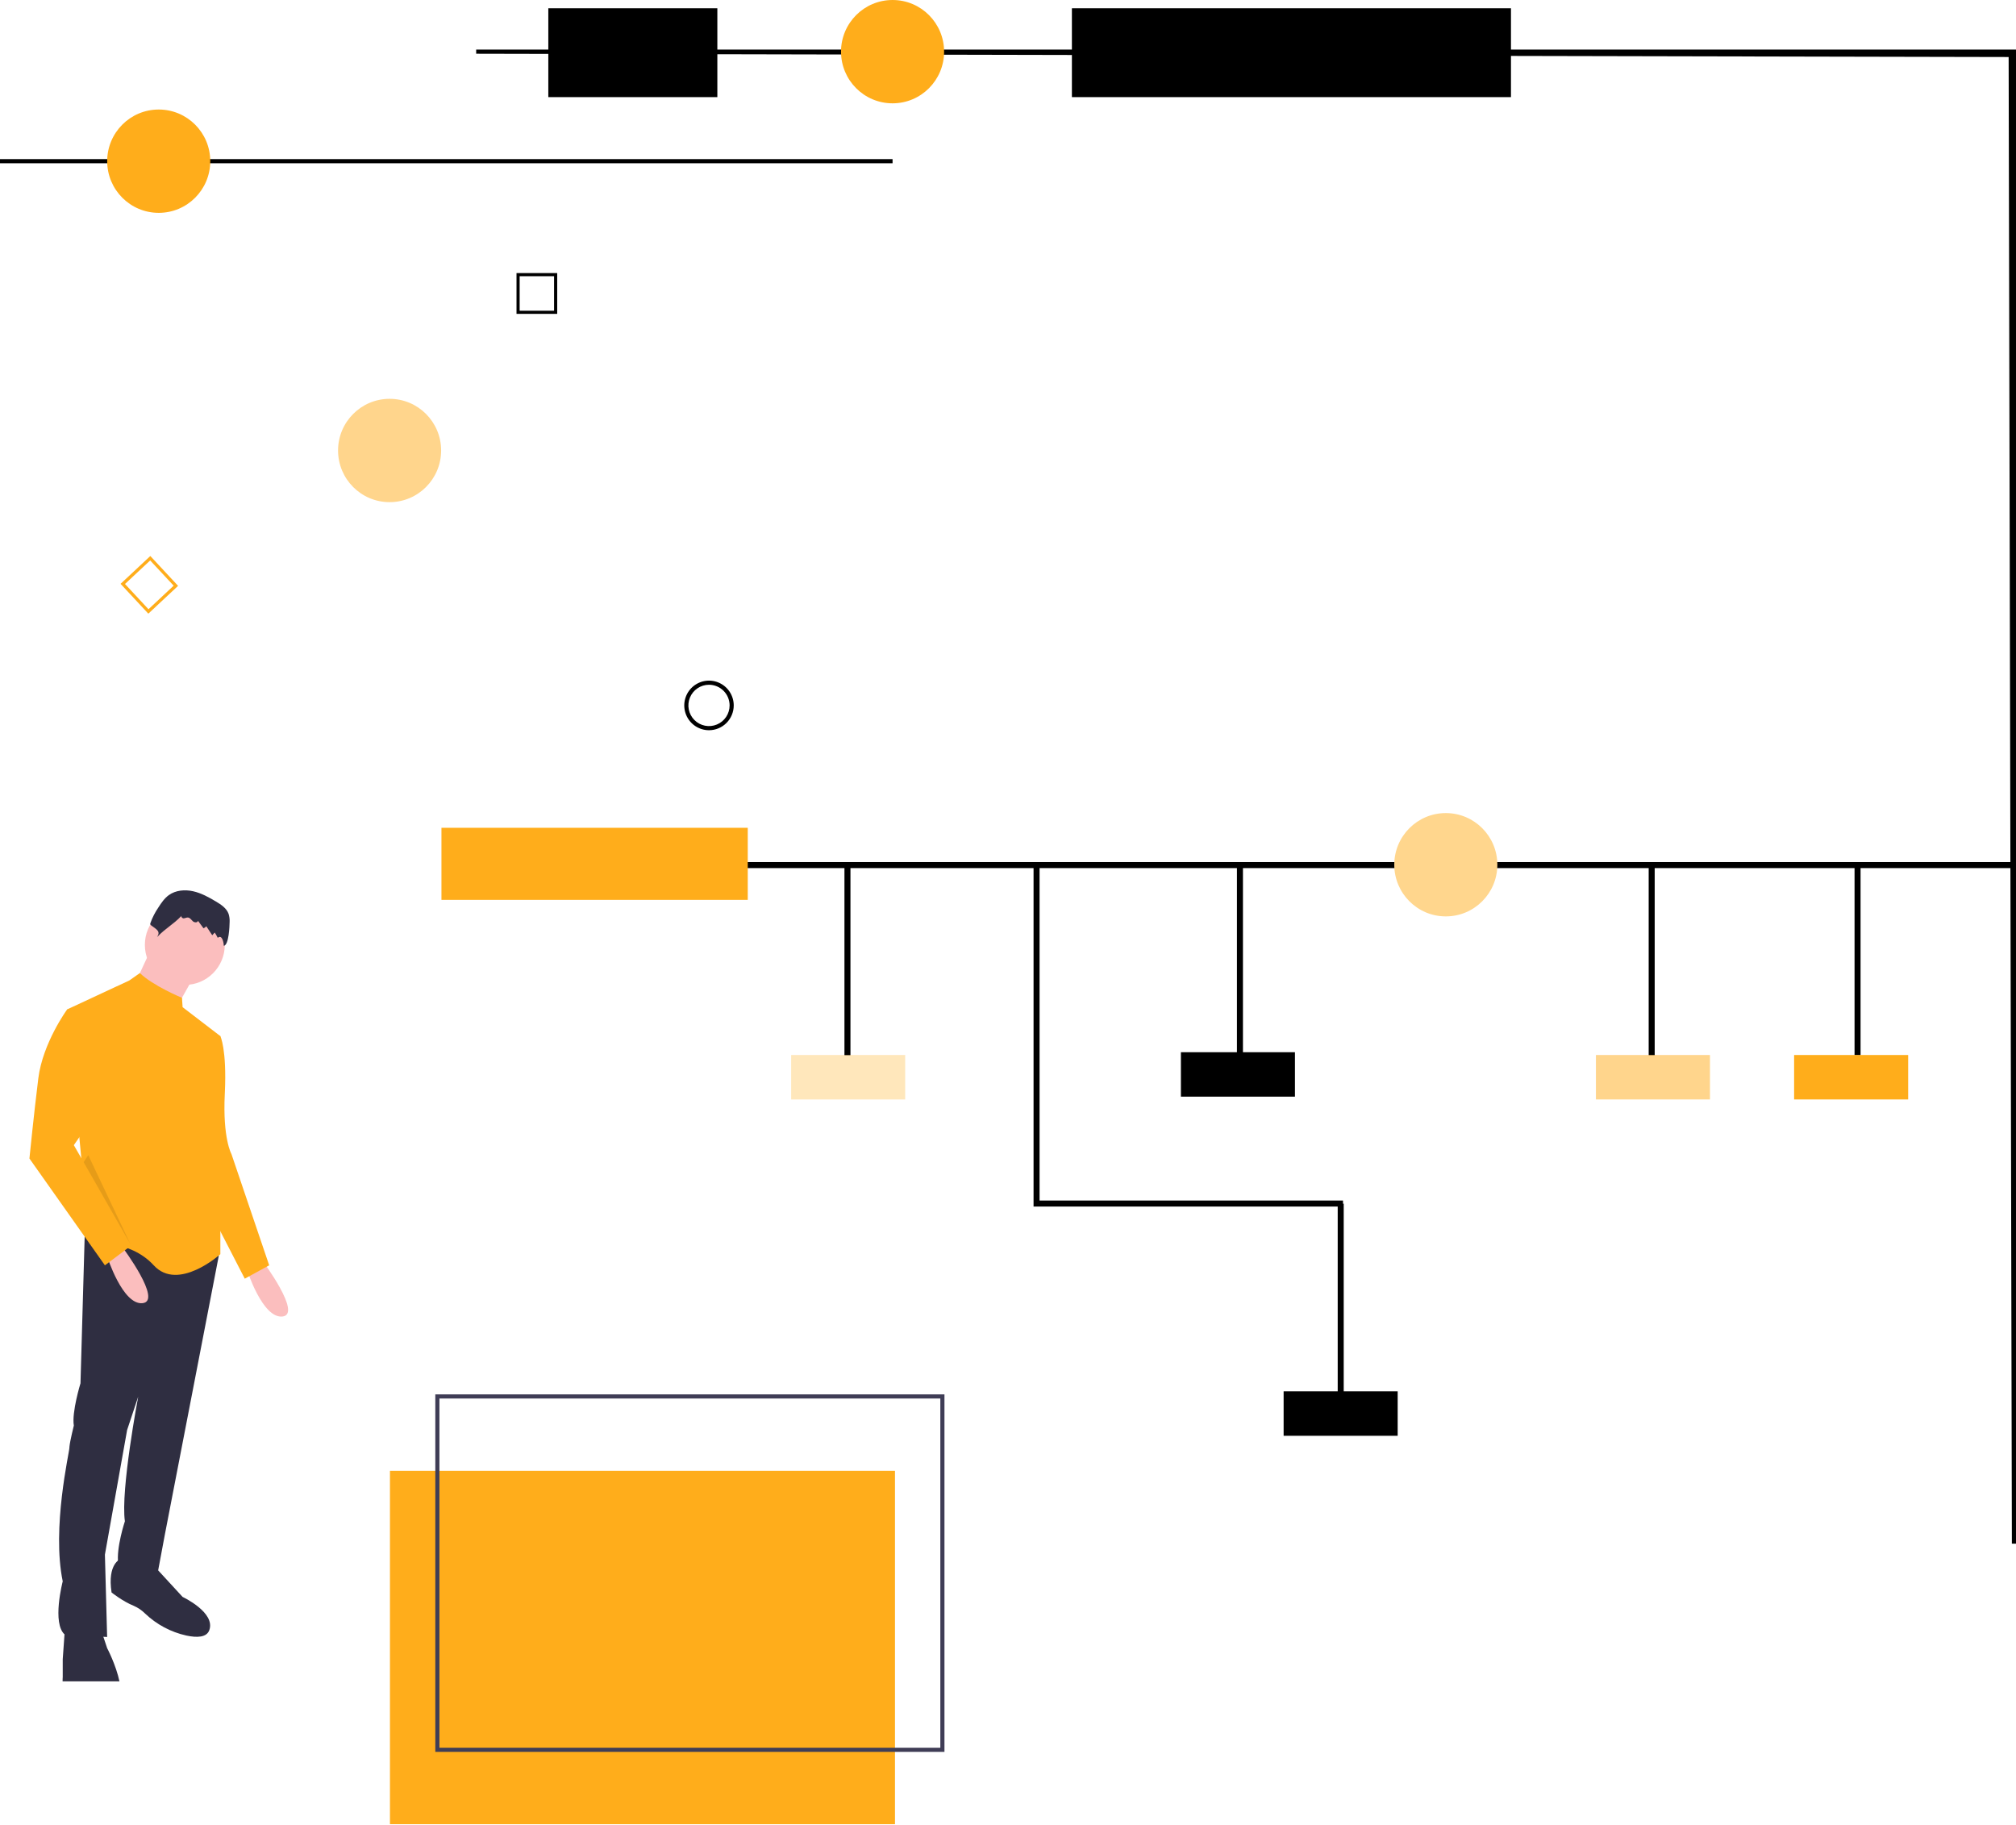 <svg viewBox="0 0 548 496" fill="none" xmlns="http://www.w3.org/2000/svg">
<g clip-path="url(#clip0_650_531)">
<path d="M548 419.573H546.879L546 15.5L129.436 14.604V13.48H548V419.573Z" fill="black"/>
<path d="M410.72 2.247H291.37V26.399H410.72V2.247Z" fill="black"/>
<path d="M194.994 2.247H149.047V26.399H194.994V2.247Z" fill="black"/>
<path d="M105.902 136.488C113.638 136.488 119.91 130.201 119.91 122.446C119.91 114.691 113.638 108.404 105.902 108.404C98.165 108.404 91.894 114.691 91.894 122.446C91.894 130.201 98.165 136.488 105.902 136.488Z" fill="#FFAD1B" fill-opacity="0.5"/>
<path d="M192.724 198.48C191.394 198.48 190.094 198.085 188.988 197.344C187.883 196.604 187.021 195.551 186.512 194.319C186.003 193.088 185.87 191.733 186.129 190.425C186.389 189.118 187.029 187.917 187.969 186.974C188.91 186.032 190.108 185.39 191.412 185.13C192.716 184.869 194.068 185.003 195.297 185.513C196.526 186.023 197.576 186.887 198.315 187.996C199.053 189.104 199.448 190.407 199.448 191.74C199.446 193.527 198.737 195.24 197.476 196.504C196.216 197.767 194.507 198.478 192.724 198.48ZM192.724 186.123C191.616 186.123 190.532 186.453 189.611 187.07C188.689 187.687 187.971 188.564 187.547 189.591C187.123 190.617 187.012 191.746 187.228 192.836C187.445 193.925 187.978 194.926 188.762 195.712C189.545 196.497 190.544 197.032 191.631 197.249C192.718 197.466 193.844 197.354 194.868 196.929C195.892 196.504 196.767 195.784 197.383 194.861C197.999 193.937 198.327 192.851 198.327 191.74C198.326 190.251 197.735 188.823 196.684 187.77C195.634 186.717 194.209 186.125 192.724 186.123Z" fill="black"/>
<path d="M151.463 85.311H140.401V74.223H151.463V85.311ZM141.252 84.458H150.612V75.076H141.252V84.458Z" fill="black"/>
<path d="M40.318 166.799L32.773 158.691L40.862 151.128L48.407 159.236L40.318 166.799ZM33.976 158.733L40.36 165.594L47.205 159.194L40.821 152.333L33.976 158.733Z" fill="#FFAD1B"/>
<path d="M242.622 28.084C250.358 28.084 256.63 21.797 256.63 14.042C256.63 6.287 250.358 0 242.622 0C234.885 0 228.613 6.287 228.613 14.042C228.613 21.797 234.885 28.084 242.622 28.084Z" fill="#FFAD1B"/>
<path d="M242.622 43.249H0V44.373H242.622V43.249Z" fill="black"/>
<path d="M43.145 57.853C50.882 57.853 57.153 51.566 57.153 43.811C57.153 36.056 50.882 29.769 43.145 29.769C35.409 29.769 29.137 36.056 29.137 43.811C29.137 51.566 35.409 57.853 43.145 57.853Z" fill="#FFAD1B"/>
<path d="M17.655 442.525L17.052 450.993V455.833C17.052 455.833 15.845 468.536 27.31 467.326C38.776 466.116 29.121 447.969 29.121 447.969L27.914 444.34L17.655 442.525Z" fill="#2F2E41"/>
<path d="M32.741 423.773C32.741 423.773 29.121 424.983 30.328 432.846C30.328 432.846 33.345 435.266 36.362 436.476C37.5 436.975 38.538 437.68 39.422 438.554C42.549 441.545 46.434 443.62 50.655 444.554C53.516 445.165 56.144 445.096 56.879 443.13C58.69 438.291 49.638 434.056 49.638 434.056L42.397 426.193L32.741 423.773Z" fill="#2F2E41"/>
<path d="M71.362 342.716C71.362 342.716 82.224 357.234 76.793 357.839C71.362 358.444 67.138 345.136 67.138 345.136L71.362 342.716Z" fill="#FBBEBE"/>
<path d="M23.086 333.643L21.879 375.986C21.879 375.986 19.465 383.849 20.069 387.479C20.069 387.479 19.046 391.58 18.884 393.175C18.87 393.313 18.862 393.432 18.862 393.528C18.862 394.738 14.034 415.304 17.052 429.822C17.052 429.822 14.034 441.315 17.655 444.34L29.121 444.945L28.517 422.563L34.552 388.689L37.569 379.615C37.569 379.615 32.741 405.021 33.948 413.49C33.948 413.49 31.535 420.748 32.138 424.983C32.138 424.983 32.741 430.427 43 426.797L44.81 417.119L59.489 341.249L45.414 334.852L23.086 333.643Z" fill="#2F2E41"/>
<path d="M50.241 267.708C56.24 267.708 61.103 262.833 61.103 256.82C61.103 250.807 56.24 245.932 50.241 245.932C44.242 245.932 39.379 250.807 39.379 256.82C39.379 262.833 44.242 267.708 50.241 267.708Z" fill="#FBBEBE"/>
<path d="M40.888 258.332L36.664 267.406L47.526 274.665L52.957 264.986L40.888 258.332Z" fill="#FBBEBE"/>
<path d="M49.638 273.757L49.464 271.211C49.464 271.211 41.497 267.913 38.024 264.484L35.155 266.498L18.259 274.362L24.293 337.877C24.293 337.877 35.155 336.667 41.793 343.926C48.431 351.185 59.897 340.901 59.897 340.901V323.359L56.879 303.397L59.897 281.621L49.638 273.757Z" fill="#FFAD1B"/>
<path d="M55.672 281.016L59.897 281.621C59.897 281.621 61.67 285.176 61.121 296.979C61.115 297.101 61.11 297.224 61.103 297.349C60.5 309.447 62.914 313.681 62.914 313.681L73.172 343.926L66.534 347.555L56.879 328.803L50.241 290.09L55.672 281.016Z" fill="#FFAD1B"/>
<path d="M62.417 250.603C62.457 249.851 62.361 249.098 62.132 248.38C61.572 246.848 60.098 245.873 58.699 245.039C56.736 243.867 54.701 242.739 52.47 242.245C50.239 241.75 47.757 241.961 45.899 243.294C44.704 244.152 43.853 245.4 43.061 246.642C42.157 247.959 41.426 249.387 40.886 250.89C40.835 251.006 40.824 251.135 40.852 251.258C40.909 251.375 40.999 251.471 41.11 251.536C42.602 252.653 43.722 253.145 42.698 254.703C45.167 252.15 46.923 251.434 49.392 248.882C49.102 249.15 49.536 249.632 49.929 249.614C50.323 249.597 50.691 249.354 51.084 249.388C51.656 249.438 51.999 250.022 52.424 250.408C52.85 250.795 53.74 250.844 53.812 250.273L55.314 252.307C55.613 252.196 55.876 252.003 56.072 251.751L57.69 254.204L58.372 253.472C58.674 253.935 58.946 254.416 59.187 254.914C60.453 253.862 60.839 256.468 60.84 257.085C62.214 256.879 62.402 251.722 62.417 250.603Z" fill="#2F2E41"/>
<path d="M33.345 339.087C33.345 339.087 44.207 353.604 38.776 354.209C33.345 354.814 29.121 341.506 29.121 341.506L33.345 339.087Z" fill="#FBBEBE"/>
<path d="M20.672 274.967L18.259 274.362C18.259 274.362 11.621 283.436 10.414 293.114C9.207 302.793 8 314.891 8 314.891L28.517 343.926L35.759 338.482L20.069 311.261L25.5 303.398L20.672 274.967Z" fill="#FFAD1B"/>
<path opacity="0.1" d="M22.732 315.882L35.457 338.18L23.991 313.983L22.732 315.882Z" fill="black"/>
</g>
<path d="M243.28 399.782H106V495.829H243.28V399.782Z" fill="#FFAD1B"/>
<path d="M256.728 476.17H118.327V379H256.728V476.17ZM119.448 475.047H255.607V380.123H119.448V475.047Z" fill="#3F3D56"/>
<path d="M548.211 234.323H180.235V235.956H548.211V234.323Z" fill="black"/>
<path d="M231.175 234.938H229.543V286.823H231.175V234.938Z" fill="black"/>
<path d="M365.062 327.949H280.947V234.887H282.579V326.317H365.062V327.949Z" fill="black"/>
<path d="M337.864 234.938H336.231V286.823H337.864V234.938Z" fill="black"/>
<path d="M365.256 327.176H363.623V379.06H365.256V327.176Z" fill="black"/>
<path d="M449.786 234.938H448.154V286.823H449.786V234.938Z" fill="black"/>
<path d="M505.748 234.938H504.115V286.823H505.748V234.938Z" fill="black"/>
<path d="M246.055 286.759H215.055V298.837H246.055V286.759Z" fill="#FFAD1B" fill-opacity="0.3"/>
<path d="M352 286H321V298.078H352V286Z" fill="black"/>
<path d="M464.813 286.759H433.813V298.837H464.813V286.759Z" fill="#FFAD1B" fill-opacity="0.5"/>
<path d="M518.687 286.759H487.687V298.837H518.687V286.759Z" fill="#FFAD1B"/>
<path d="M379.922 378.181H348.922V390.258H379.922V378.181Z" fill="black"/>
<path d="M203.259 225H120V244.59H203.259V225Z" fill="#FFAD1B"/>
<path d="M393.008 249.084C400.745 249.084 407.016 242.797 407.016 235.042C407.016 227.287 400.745 221 393.008 221C385.272 221 379 227.287 379 235.042C379 242.797 385.272 249.084 393.008 249.084Z" fill="#FFD68D"/>
<defs>
<clipPath id="clip0_650_531">
<rect width="548" height="457" fill="white"/>
</clipPath>
</defs>
</svg>
